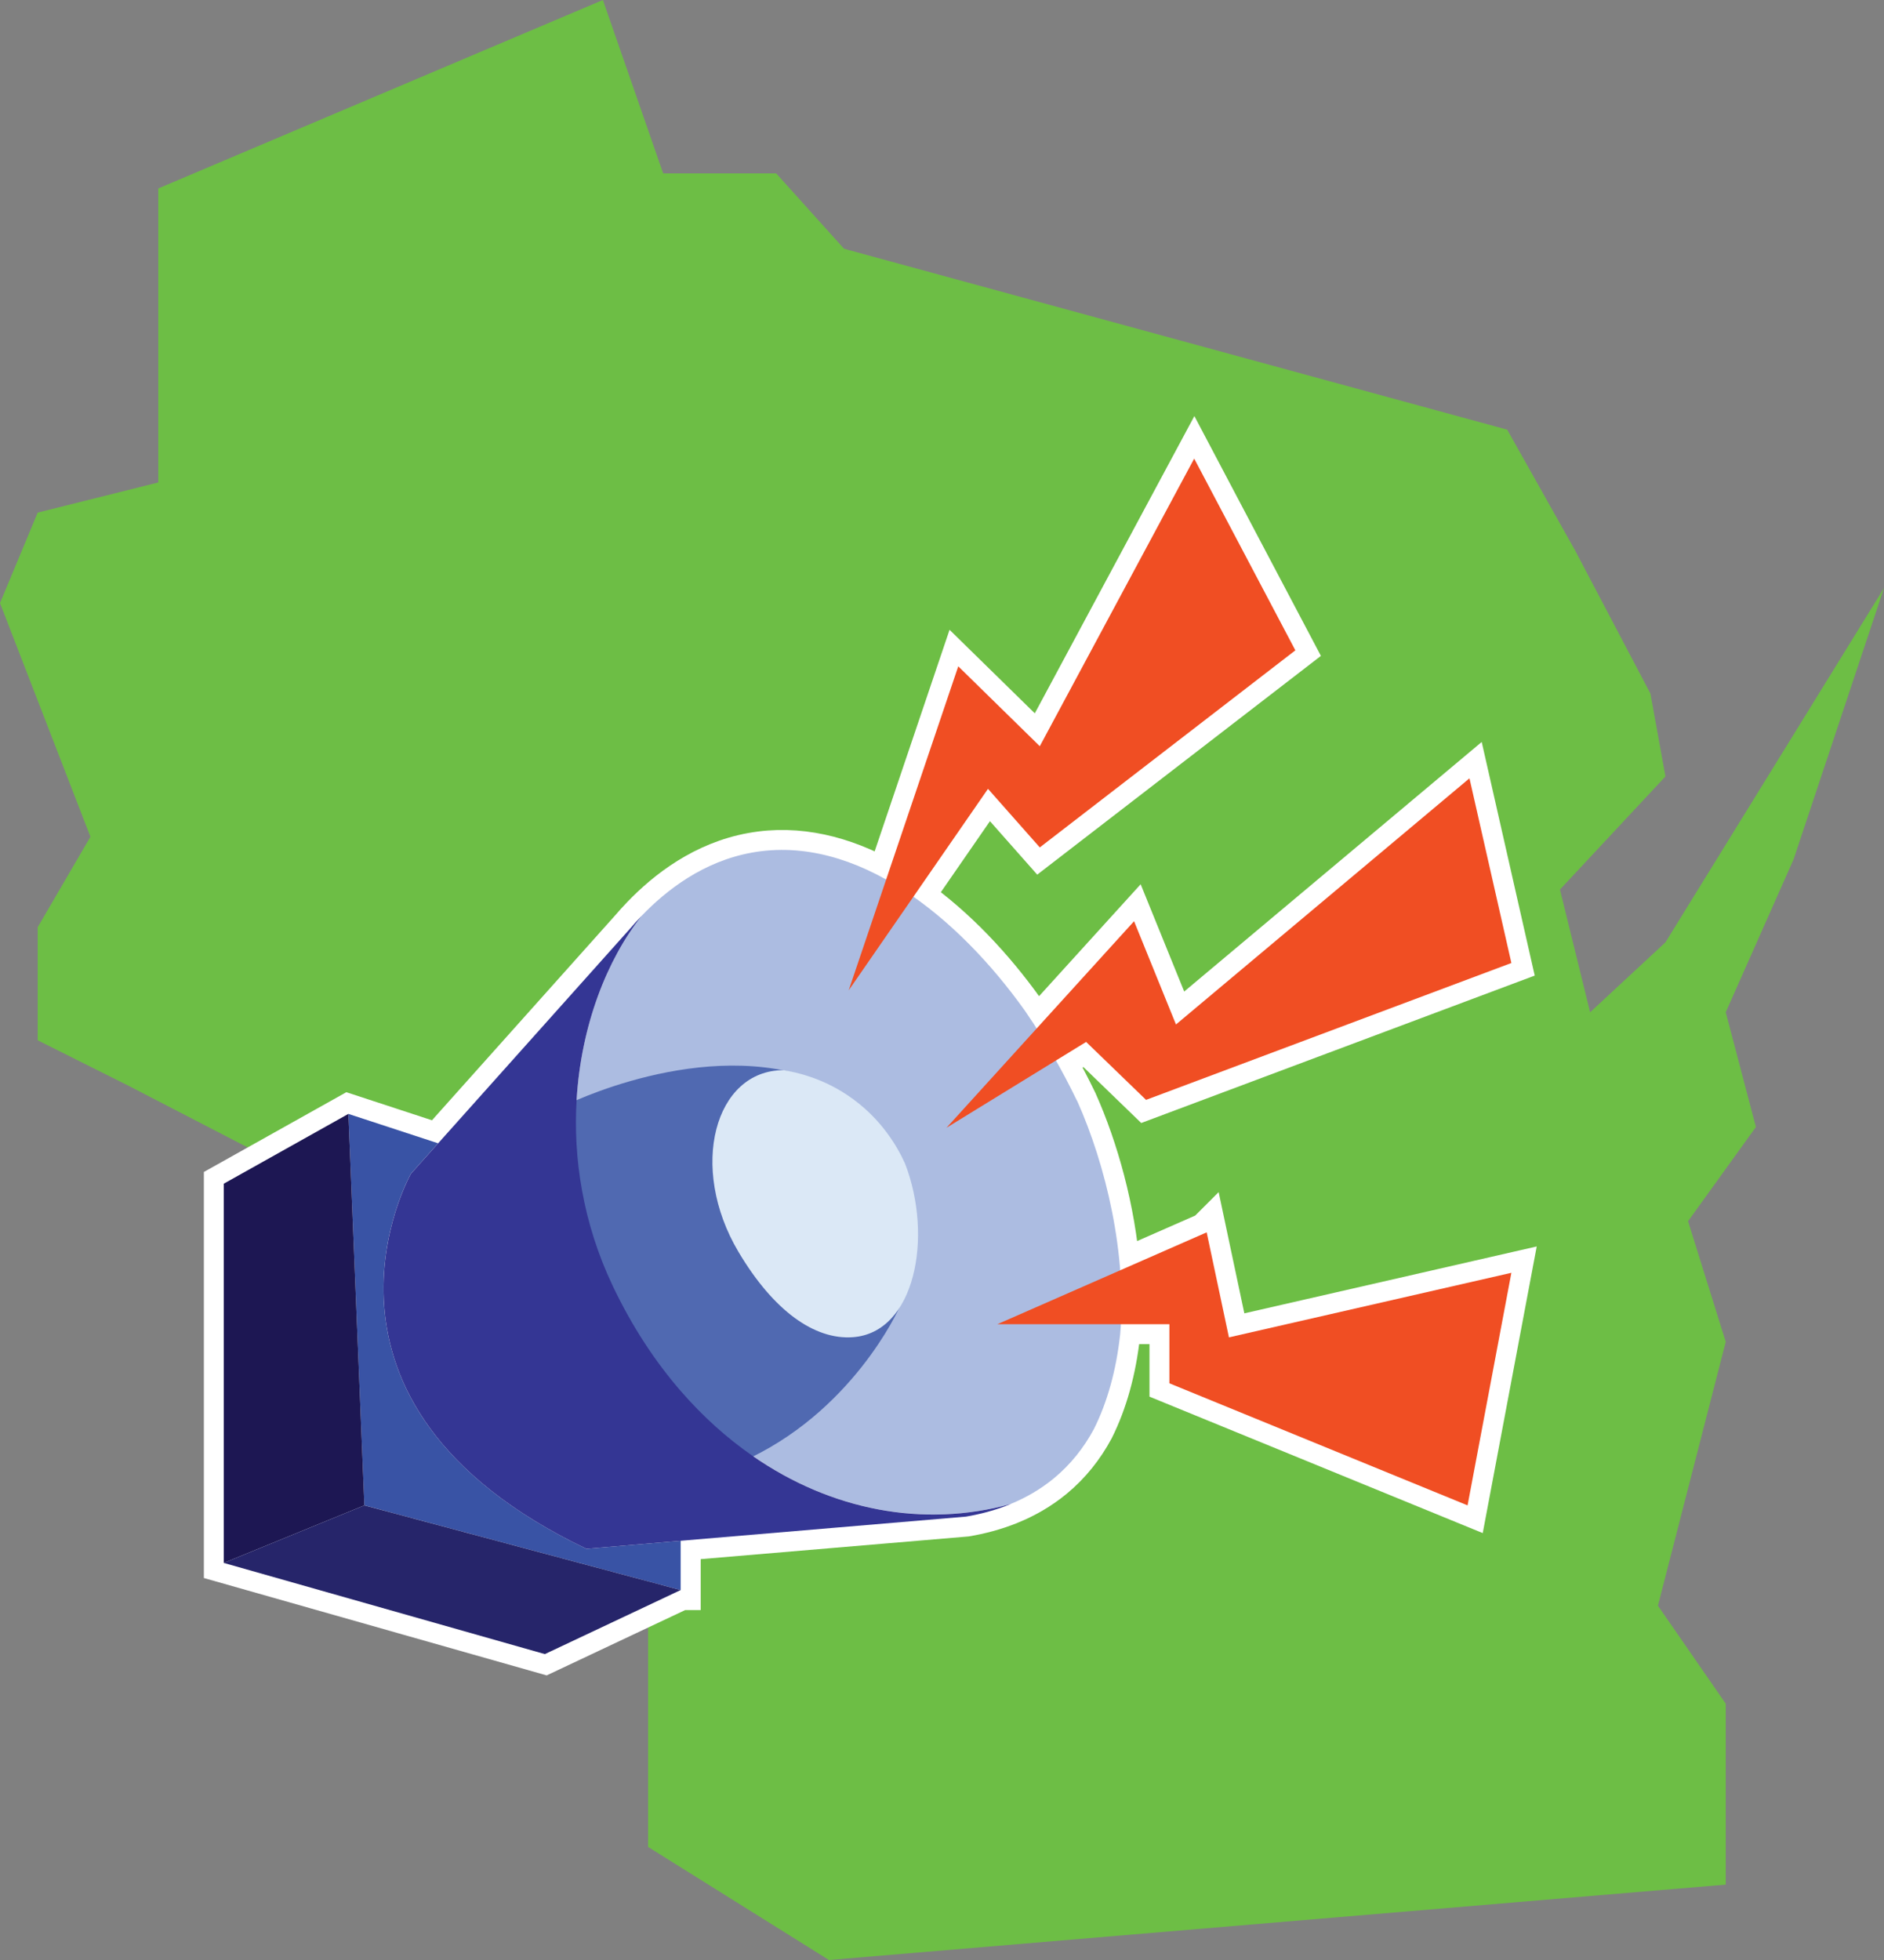 <?xml version="1.0" encoding="UTF-8"?><svg xmlns="http://www.w3.org/2000/svg" width="565.93" height="588.57" viewBox="0 0 565.93 588.57"><rect x="0" y="0" width="565.93" height="588.57" fill="#808080" stroke="none"/><g id="a"><polygon points="11.32 278.44 11.32 312.39 38.48 325.98 104.13 359.93 119.98 391.62 158.46 409.73 169.78 464.06 194.68 484.44 194.68 504.81 194.68 554.61 249.01 588.57 518.39 565.93 518.39 511.6 498.02 482.17 518.39 402.94 507.07 366.72 527.45 338.43 518.39 303.97 538.77 258.06 565.93 176.57 500.28 282.97 477.65 303.97 468.59 267.12 500.28 233.16 495.76 208.26 473.12 165.25 452.75 129.03 253.54 74.7 233.16 52.07 199.21 52.07 181.1 0 47.54 56.59 47.54 144.88 11.32 153.93 0 181.1 27.16 251.27 11.32 278.44" style="fill:#6dbe45;"/></g><g id="b"><path d="M362.47,370.06l-25.99,11.41c-1.41-18.25-6.53-36.58-12.89-50.78-2.02-4.18-4.16-8.26-6.4-12.23l9.08-5.58,17.99,17.4,109.74-41.1-12.59-55.46-88.15,73.92-12.59-31.01-29.26,32.22c-1.01-1.58-2.03-3.14-3.08-4.67-.17-.27-.35-.53-.54-.79-9.19-12.89-20.65-25.16-33.41-34.1l22.41-32.41,15.56,17.59,76.77-59.18-30.39-57.58-46.38,86.37-24.49-23.99-21.66,64.05c-12.72-7.11-26.46-10.62-40.39-8.08-14.48,2.63-25.51,11.13-33.06,18.97-1.24,1.29-2.39,2.56-3.43,3.78-19.24,21.5-38.47,43.03-57.7,64.52l-26.95-8.83h0s-37.43,20.95-37.43,20.95v113.88l96.45,27.39,40.78-19.23h.01s0-14.81,0-14.81l85.73-7.26c3.92-.67,8.58-1.79,13.4-3.77.02,0,.03-.02.05-.02,4.33-1.79,8.77-4.25,12.95-7.7,5.01-4.15,8.96-9.14,11.98-14.74,4.04-8.05,6.72-17.7,7.88-28.31,0-.05.02-.11.02-.15.09-1.02.14-2.06.2-3.09h14.6v17.73l89.57,36.66,13.16-69.84-84.84,19.4-6.69-31.55Z" style="fill:#fff; stroke:#fff; stroke-width:12px;"/></g><g id="c"><path d="M176.14,465.09l28.32-2.41v14.81l-95.02-25.45-4.8-117.55,26.96,8.83c-2.72,3.04-5.45,6.07-8.15,9.11,0,0-39.02,68.73,52.69,112.65Z" style="fill:#3953a5;"/><polygon points="67.22 469.33 109.45 452.05 104.65 334.49 67.22 355.45 67.22 469.33" style="fill:#1d1753;"/><polygon points="163.67 496.71 67.22 469.33 109.45 452.05 204.45 477.48 163.67 496.71" style="fill:#26256a;"/><path d="M262.28,397.58c-11.45.82-23.75-5.25-34.31-23.03-15.11-25.43-2.44-51.83,18.23-51.83,3.18,0,6.01.5,8.59,1.47,9.36,3.49,15.51,13.1,22.84,27.34,5.67,11.03,3.39,44.7-15.36,46.05Z" style="fill:none; stroke:#fff; stroke-miterlimit:10;"/><path d="M299.59,345.18c-4.54-9.41-9.67-18.32-15.26-26.51,6.28,8.88,11.47,18.02,15.26,26.51Z" style="fill:none; stroke:#fff; stroke-miterlimit:10;"/><path d="M312.46,415.39c-.91,10.24-3.37,19.95-7.88,28.31,4.04-8.05,6.72-17.7,7.88-28.31Z" style="fill:none;"/><path d="M323.58,330.68c-4.54-9.41-9.67-18.32-15.26-26.51-.17-.27-.35-.53-.54-.79-19.94-27.94-50.48-53.07-81.98-47.34-14.48,2.63-25.51,11.13-33.06,18.97-10.41,13.13-18.15,32.84-19.52,55.05-.54,8.84-.09,18.05,1.62,27.41,1.71,9.53,4.72,19.2,9.26,28.74,5.7,11.98,12.6,22.5,20.36,31.45,6.63,7.65,13.89,14.16,21.59,19.5,23.65,16.41,51.42,21.68,77.55,14.46.02,0,.03-.02.05-.02,4.33-1.79,8.77-4.25,12.95-7.7,5.01-4.15,8.96-9.14,11.98-14.74,4.04-8.05,6.72-17.7,7.88-28.31,0-.05.02-.11.02-.15,2.1-23.96-4.27-50.8-12.89-70.06ZM262.28,397.58c-11.45.82-23.75-5.25-34.31-23.03-15.11-25.43-5.74-19.42,14.92-19.42,3.18,0-13.83-1.08-11.25-.11,9.36,3.49,11.87-5.98,19.2,8.26,5.67,11.03,30.17,32.95,11.43,34.3Z" style="fill:#acbce1;"/><path d="M312.48,415.24c2.1-23.96-4.27-50.8-12.89-70.06,11.3,23.37,15.2,48.62,12.89,70.06Z" style="fill:none;"/><path d="M169.3,332.15s42.2-21.37,77.26-7.45c0,0,30.11,40.55,23.48,68.17,0,0-14.11,31.67-47.69,46.29,0,0-53.07-35.52-53.04-107.01Z" style="fill:#5069b1;"/><path d="M271.88,349.45c8.48,21.97,3.02,50.75-15.72,52.1-11.45.82-23.77-7.85-34.33-25.62-15.11-25.43-7.13-54.57,13.53-54.57,4.34.7,11.56,2.45,19.03,7.39,10.65,7.04,15.59,16.47,17.49,20.71Z" style="fill:#dbe8f6;"/><path d="M303.6,451.65c-4.83,1.98-9.49,3.1-13.4,3.77l-85.73,7.26-28.32,2.41c-91.71-43.92-52.69-112.65-52.69-112.65,2.71-3.04,5.43-6.07,8.15-9.11,19.23-21.5,38.46-43.03,57.7-64.52,1.04-1.23,2.19-2.5,3.43-3.78-10.41,13.13-18.15,32.84-19.52,55.05-.54,8.84-.09,18.05,1.62,27.41,1.71,9.53,4.72,19.2,9.26,28.74,5.7,11.98,12.6,22.5,20.36,31.45,6.63,7.65,13.89,14.16,21.59,19.5,23.65,16.41,51.42,21.68,77.55,14.46Z" style="fill:#343694;"/><polygon points="254.94 297.38 287.85 200.09 312.34 224.08 358.72 137.71 389.11 195.29 312.34 254.47 296.78 236.88 254.94 297.38" style="fill:#f04e23;"/><polygon points="284.32 338.65 340.66 276.63 353.25 307.64 441.41 233.72 454 289.18 344.26 330.28 326.26 312.88 284.32 338.65" style="fill:#f04e23;"/><polygon points="299.59 397.65 362.47 370.06 369.16 401.6 454 382.21 440.84 452.05 351.27 415.39 351.27 397.65 299.59 397.65" style="fill:#f04e23;"/></g></svg>